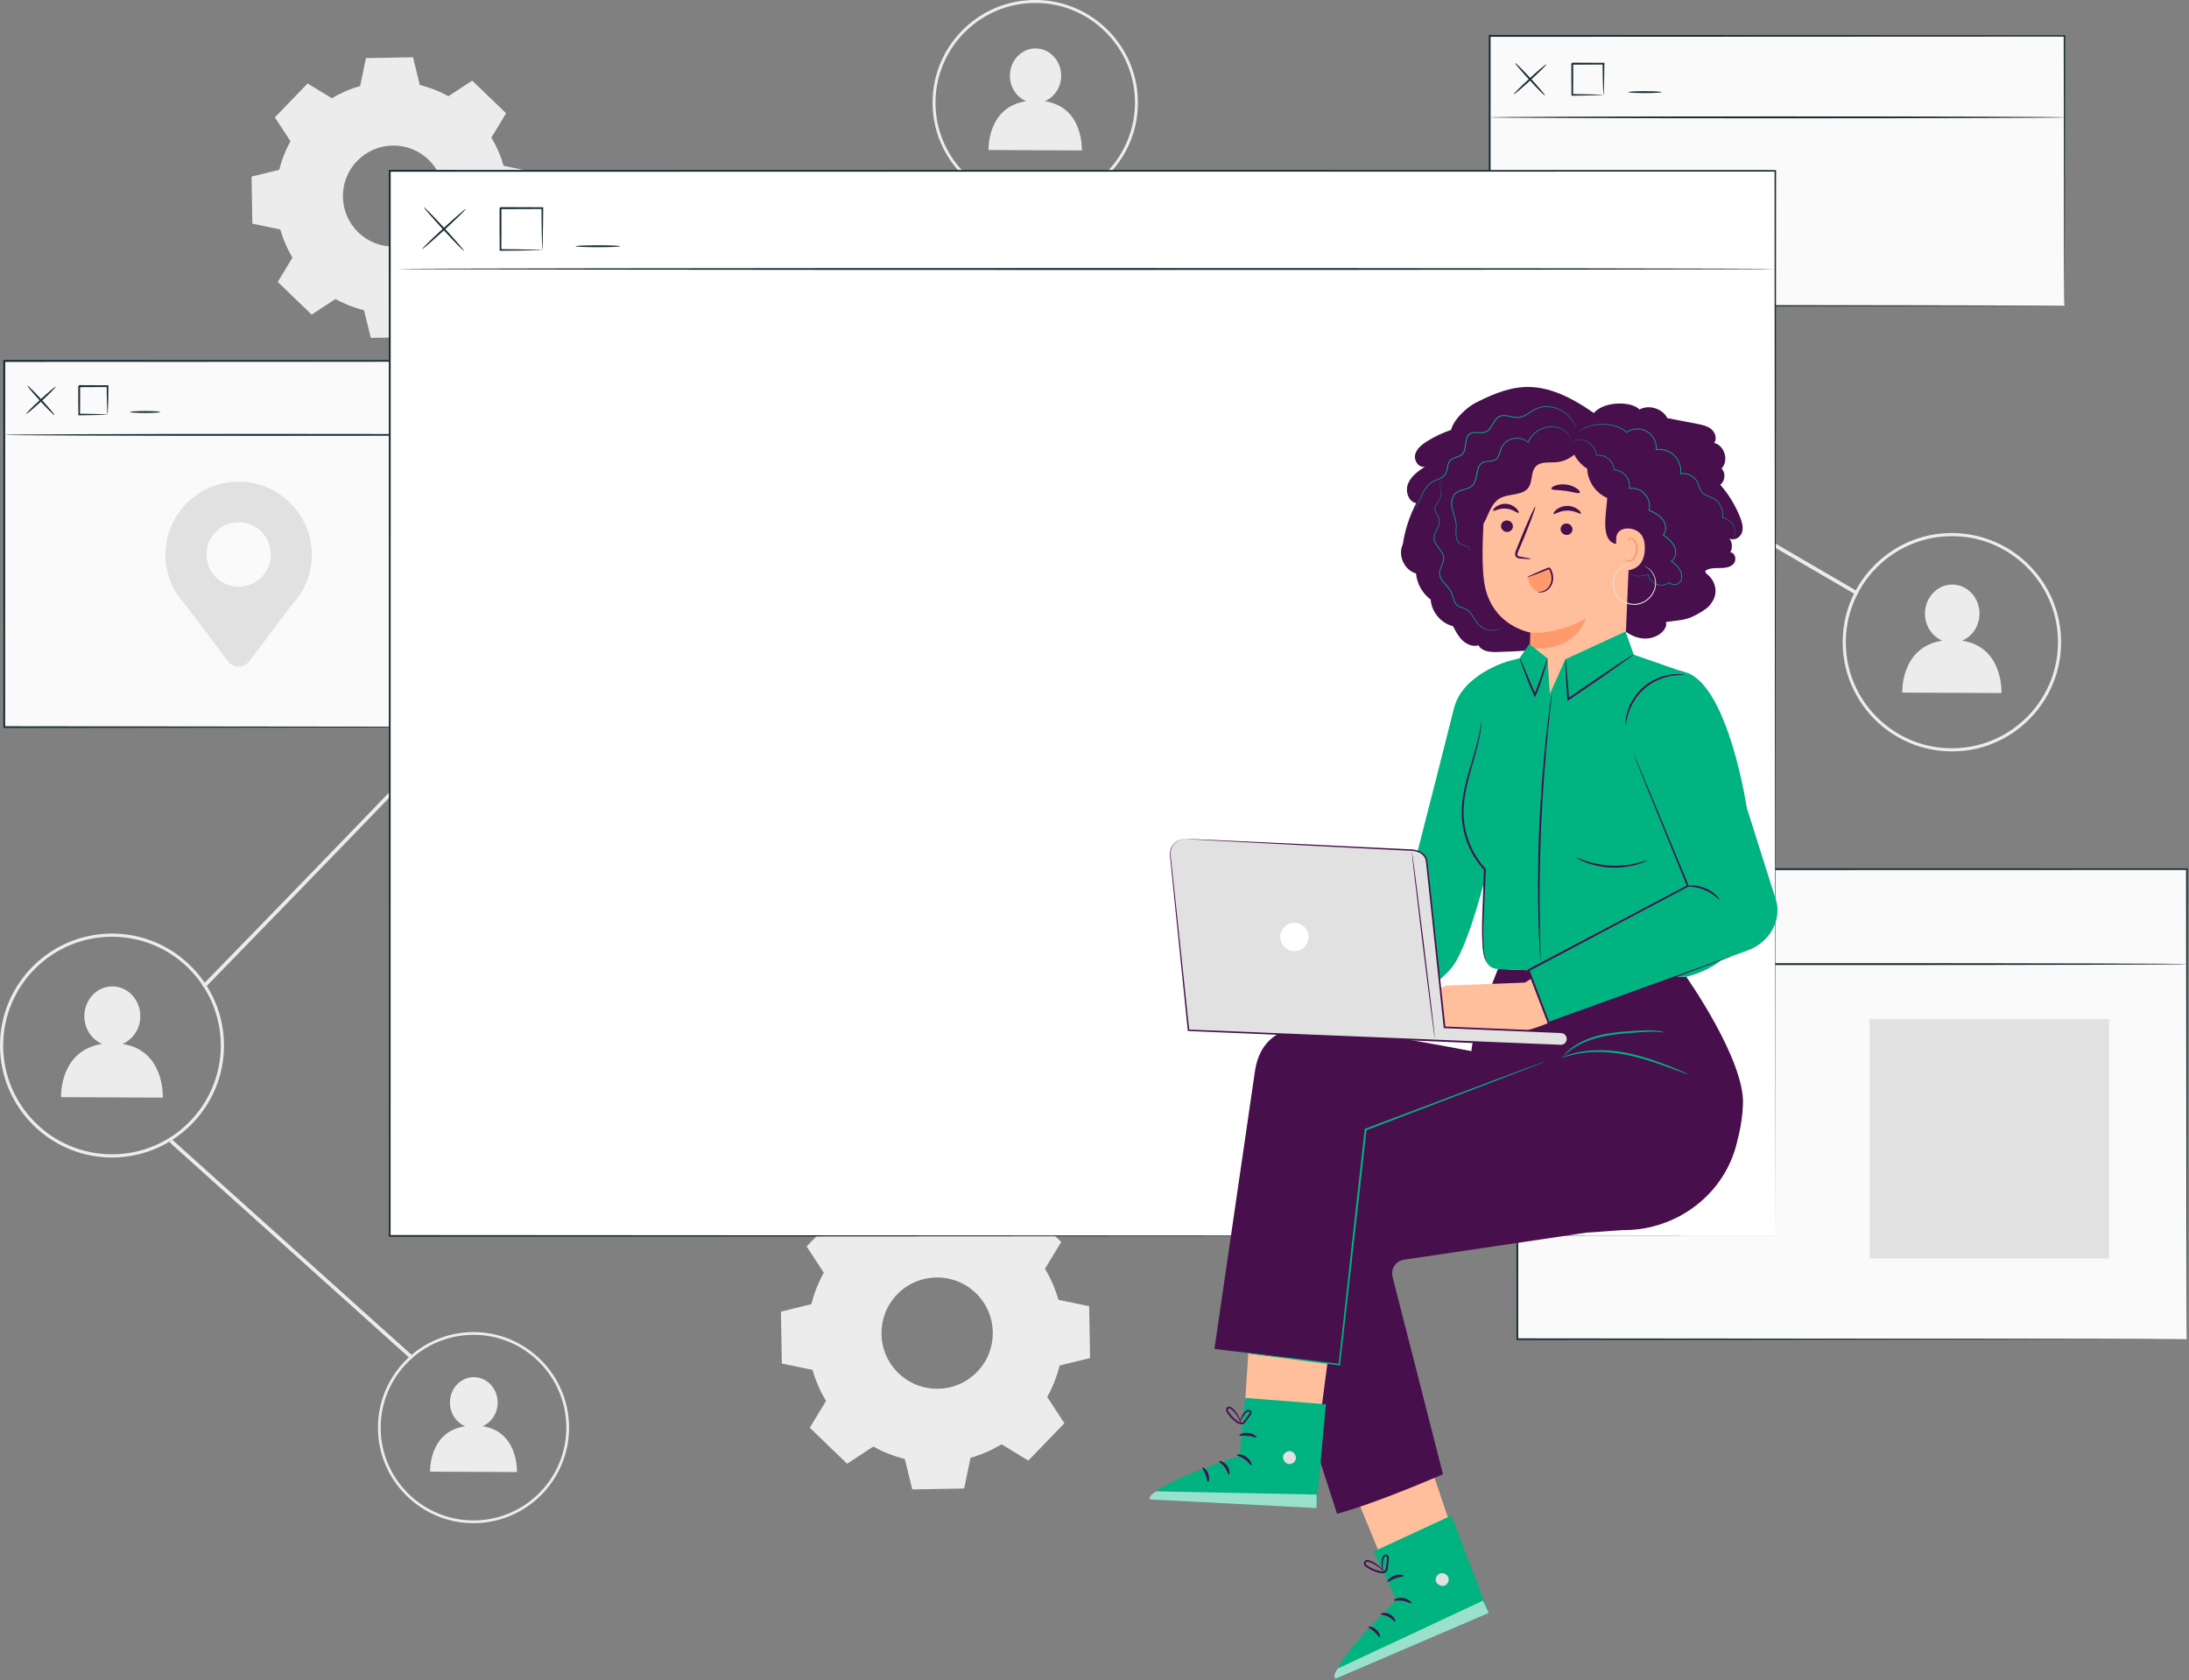 <svg width="594" height="456" viewBox="0 0 594 456" fill="none" xmlns="http://www.w3.org/2000/svg">
<rect x="0" y="0" width="594" height="456" fill="#808080" stroke="none"/>
<g clip-path="url(#clip0_111_1335)">
<path d="M235.93 332.57C238.59 330.96 241.43 329.74 244.35 328.91L246.08 320.58L260.16 320.33L262.19 328.6C265.14 329.33 268.01 330.45 270.73 331.96L277.84 327.3L287.97 337.08L283.56 344.35C285.17 347.01 286.39 349.85 287.22 352.77L295.55 354.5L295.8 368.58L287.53 370.61C286.8 373.56 285.68 376.43 284.17 379.15L288.83 386.27L279.05 396.4L271.78 391.99C269.12 393.6 266.28 394.82 263.36 395.65L261.63 403.98L247.55 404.23L245.52 395.96C242.57 395.23 239.7 394.11 236.98 392.6L229.87 397.26L219.74 387.48L224.15 380.21C222.54 377.55 221.32 374.71 220.49 371.79L212.16 370.06L211.91 355.98L220.18 353.95C220.91 351 222.03 348.13 223.54 345.41L218.88 338.29L228.66 328.16L235.93 332.57ZM243.43 351.32C237.64 357.32 237.8 366.88 243.81 372.68C249.81 378.47 259.37 378.31 265.17 372.3C270.96 366.3 270.8 356.74 264.79 350.94C258.79 345.15 249.23 345.31 243.43 351.32Z" fill="#ECECEC"/>
<path d="M90.09 26.66C92.51 25.2 95.08 24.09 97.73 23.34L99.3 15.77L112.08 15.55L113.92 23.06C116.6 23.72 119.21 24.74 121.68 26.11L128.14 21.87L137.34 30.75L133.34 37.35C134.8 39.77 135.91 42.34 136.66 45L144.23 46.57L144.45 59.35L136.94 61.19C136.28 63.87 135.26 66.48 133.89 68.95L138.12 75.41L129.24 84.61L122.63 80.6C120.21 82.06 117.64 83.17 114.98 83.92L113.41 91.49L100.63 91.71L98.79 84.2C96.11 83.54 93.5 82.52 91.03 81.15L84.57 85.39L75.37 76.51L79.37 69.91C77.91 67.49 76.8 64.92 76.05 62.27L68.48 60.7L68.26 47.92L75.77 46.08C76.43 43.4 77.45 40.79 78.82 38.32L74.59 31.86L83.47 22.66L90.08 26.67L90.09 26.66ZM96.9 43.69C91.64 49.14 91.79 57.82 97.24 63.08C102.69 68.34 111.37 68.19 116.63 62.74C121.89 57.29 121.74 48.61 116.29 43.35C110.84 38.09 102.16 38.24 96.9 43.69Z" fill="#ECECEC"/>
<path d="M312.816 49.072L312.313 49.936L503.838 161.541L504.342 160.677L312.816 49.072Z" fill="#ECECEC"/>
<path d="M55.56 268.14L54.84 267.44C55.63 266.63 134.09 186.25 167.27 149.99C191.31 123.73 261.27 50.88 261.98 50.15L262.7 50.84C262 51.57 192.04 124.41 168.01 150.67C134.82 186.94 56.35 267.33 55.56 268.14Z" fill="#ECECEC"/>
<path d="M33.25 283.31C36.06 282.13 38.05 279.24 38.07 275.83C38.09 271.36 34.71 267.72 30.51 267.7C26.32 267.68 22.91 271.29 22.89 275.76C22.88 279.2 24.89 282.13 27.72 283.32C16.04 285.08 16.57 297.77 16.57 297.77L44.18 297.9C44.18 297.9 44.81 285.07 33.23 283.32L33.25 283.31Z" fill="#ECECEC"/>
<path d="M30.39 314.15C13.63 314.15 0 300.52 0 283.76C0 267 13.63 253.37 30.39 253.37C47.15 253.37 60.78 267 60.78 283.76C60.78 300.52 47.15 314.15 30.39 314.15ZM30.39 254.23C14.11 254.23 0.86 267.47 0.86 283.75C0.86 300.03 14.1 313.28 30.39 313.28C46.68 313.28 59.92 300.03 59.92 283.75C59.92 267.47 46.68 254.23 30.39 254.23Z" fill="#ECECEC"/>
<path d="M532.45 173.87C535.19 172.72 537.13 169.9 537.15 166.57C537.17 162.21 533.87 158.66 529.78 158.65C525.7 158.63 522.37 162.15 522.35 166.51C522.34 169.87 524.3 172.72 527.06 173.88C515.67 175.6 516.19 187.97 516.19 187.97L543.11 188.09C543.11 188.09 543.72 175.58 532.44 173.88L532.45 173.87Z" fill="#ECECEC"/>
<path d="M532.88 203.76C514.02 205.76 498.2 189.94 500.2 171.08C501.66 157.34 512.7 146.29 526.44 144.84C545.3 142.84 561.12 158.66 559.12 177.52C557.66 191.26 546.62 202.31 532.88 203.77V203.76ZM532.79 145.68C514.47 143.74 499.1 159.11 501.04 177.43C502.46 190.78 513.19 201.51 526.54 202.92C544.86 204.86 560.23 189.49 558.29 171.17C556.87 157.82 546.14 147.09 532.79 145.68Z" fill="#ECECEC"/>
<path d="M283.54 27.45C286.11 26.37 287.94 23.72 287.96 20.59C287.98 16.49 284.88 13.16 281.03 13.14C277.19 13.12 274.06 16.43 274.04 20.53C274.03 23.69 275.87 26.37 278.47 27.46C267.77 29.07 268.25 40.71 268.25 40.71L293.56 40.83C293.56 40.83 294.14 29.07 283.53 27.47L283.54 27.45Z" fill="#ECECEC"/>
<path d="M283.95 55.56C266.22 57.44 251.34 42.57 253.22 24.83C254.59 11.91 264.97 1.52 277.89 0.15C295.62 -1.73 310.5 13.14 308.62 30.88C307.25 43.8 296.87 54.19 283.95 55.56ZM283.86 0.95C266.63 -0.87 252.18 13.58 254.01 30.8C255.34 43.35 265.43 53.44 277.98 54.77C295.21 56.59 309.66 42.14 307.83 24.92C306.5 12.37 296.41 2.28 283.86 0.95Z" fill="#ECECEC"/>
<path d="M130.93 387.08C133.33 386.08 135.03 383.6 135.04 380.69C135.06 376.88 132.17 373.77 128.59 373.76C125.02 373.74 122.1 376.82 122.09 380.63C122.08 383.57 123.79 386.07 126.22 387.08C116.26 388.58 116.71 399.41 116.71 399.41L140.27 399.52C140.27 399.52 140.81 388.57 130.93 387.08Z" fill="#ECECEC"/>
<path d="M128.49 413.39C114.19 413.39 102.56 401.76 102.56 387.46C102.56 373.16 114.19 361.53 128.49 361.53C142.79 361.53 154.42 373.16 154.42 387.46C154.42 401.76 142.79 413.39 128.49 413.39ZM128.49 362.27C114.6 362.27 103.3 373.57 103.3 387.46C103.3 401.35 114.6 412.65 128.49 412.65C142.38 412.65 153.68 401.35 153.68 387.46C153.68 373.57 142.38 362.27 128.49 362.27Z" fill="#ECECEC"/>
<path d="M46.65 309.246L45.981 309.99L111.541 368.917L112.21 368.173L46.65 309.246Z" fill="#ECECEC"/>
<path d="M560.19 9.74H404.23V82.99H560.19V9.74Z" fill="#FAFAFA"/>
<path d="M560.19 82.99C560.19 82.99 560.18 82.54 560.17 81.68C560.17 80.81 560.16 79.54 560.15 77.87C560.14 74.52 560.12 69.6 560.1 63.27C560.08 50.61 560.04 32.33 560 9.74L560.19 9.93C519.64 9.95 464.67 9.97 404.24 10H404.23L404.49 9.74C404.49 35.52 404.49 60.3 404.48 82.99L404.23 82.74C449.63 82.79 488.59 82.83 516.21 82.86C530.03 82.89 541.01 82.91 548.55 82.93C552.31 82.94 555.22 82.95 557.19 82.96C558.17 82.96 558.91 82.97 559.43 82.97C559.93 82.97 560.2 82.99 560.2 82.99C560.2 82.99 559.96 83 559.46 83.01C558.95 83.01 558.22 83.01 557.25 83.02C555.29 83.02 552.4 83.04 548.66 83.05C541.14 83.07 530.17 83.09 516.38 83.12C488.72 83.15 449.71 83.19 404.24 83.24H403.99V82.99C403.99 60.3 403.99 35.52 403.98 9.74V9.48H404.24H404.25C464.68 9.51 519.65 9.53 560.2 9.55H560.39V9.74C560.35 32.37 560.31 50.7 560.29 63.38C560.27 69.69 560.25 74.6 560.24 77.94C560.24 79.59 560.22 80.85 560.22 81.72C560.22 82.57 560.2 82.99 560.2 82.99H560.19Z" fill="#1A2E35"/>
<path d="M560.43 31.85C560.43 31.99 525.46 32.11 482.33 32.11C439.2 32.11 404.23 31.99 404.23 31.85C404.23 31.71 439.19 31.59 482.33 31.59C525.47 31.59 560.43 31.71 560.43 31.85Z" fill="#1A2E35"/>
<path d="M419.61 17.46C419.71 17.57 417.81 19.47 415.37 21.71C412.93 23.95 410.88 25.68 410.78 25.57C410.68 25.46 412.58 23.56 415.02 21.32C417.46 19.08 419.51 17.35 419.61 17.46Z" fill="#1A2E35"/>
<path d="M419.26 25.93C419.15 26.03 417.25 24.13 415.01 21.69C412.77 19.25 411.04 17.2 411.15 17.1C411.26 17 413.16 18.9 415.4 21.34C417.64 23.78 419.37 25.83 419.26 25.93Z" fill="#1A2E35"/>
<path d="M435.1 25.76C435.1 25.76 435.07 25.51 435.05 25.1C435.03 24.61 435.01 24.04 434.99 23.35C434.95 21.86 434.9 19.77 434.88 17.28L435.11 17.51C432.62 17.52 429.73 17.53 426.64 17.55C426.58 17.61 427.13 17.06 426.9 17.29V17.87V18.44C426.9 18.82 426.9 19.2 426.9 19.57C426.9 20.32 426.9 21.05 426.9 21.76C426.9 23.18 426.88 24.51 426.87 25.76L426.64 25.53C429.13 25.55 431.22 25.6 432.71 25.64C433.39 25.66 433.97 25.68 434.46 25.7C434.87 25.72 435.1 25.73 435.12 25.75C435.15 25.78 434.34 25.82 432.86 25.86C431.39 25.9 429.24 25.95 426.65 25.97H426.43V25.74C426.43 24.5 426.41 23.16 426.4 21.74C426.4 21.03 426.4 20.3 426.4 19.55C426.4 19.18 426.4 18.8 426.4 18.42V17.85V17.56V17.41V17.34V17.29V17.27C426.17 17.5 426.72 16.95 426.66 17.01C429.75 17.02 432.64 17.03 435.13 17.05H435.36V17.28C435.34 19.87 435.29 22.02 435.25 23.49C435.21 24.97 435.17 25.78 435.14 25.75L435.1 25.76Z" fill="#1A2E35"/>
<path d="M450.9 25C450.9 25.14 448.87 25.26 446.36 25.26C443.85 25.26 441.81 25.14 441.81 25C441.81 24.86 443.84 24.74 446.36 24.74C448.88 24.74 450.9 24.86 450.9 25Z" fill="#1A2E35"/>
<path d="M142.69 97.96H1.15V197.34H142.69V97.96Z" fill="#FAFAFA"/>
<path d="M142.68 197.34C142.68 197.34 142.66 196.72 142.66 195.53C142.66 194.33 142.65 192.57 142.64 190.27C142.63 185.66 142.61 178.89 142.59 170.24C142.56 152.95 142.53 128.14 142.48 97.96L142.69 98.17C103.31 98.18 54.24 98.2 1.17 98.22H1.16L1.42 97.96C1.42 133.5 1.4 167.24 1.4 197.34L1.16 197.1C42.93 197.15 78.28 197.19 103.2 197.22C115.67 197.25 125.53 197.27 132.28 197.28C135.65 197.29 138.25 197.3 140.01 197.31C140.88 197.31 141.55 197.32 142 197.32C142.45 197.32 142.68 197.33 142.68 197.33C142.68 197.33 142.46 197.33 142.02 197.34C141.57 197.34 140.91 197.34 140.05 197.35C138.3 197.35 135.72 197.37 132.37 197.38C125.63 197.39 115.79 197.42 103.34 197.44C78.38 197.47 42.97 197.51 1.14 197.56H0.9V197.32C0.9 167.23 0.89 133.48 0.88 97.94V97.68H1.14H1.15C54.23 97.7 103.29 97.72 142.67 97.73H142.88V97.94C142.83 128.17 142.8 153.03 142.77 170.35C142.75 178.98 142.73 185.73 142.72 190.33C142.71 192.61 142.7 194.36 142.7 195.55C142.7 196.73 142.68 197.32 142.68 197.32V197.34Z" fill="#1A2E35"/>
<path d="M142.9 118.03C142.9 118.17 111.16 118.29 72.03 118.29C32.9 118.29 1.15 118.17 1.15 118.03C1.15 117.89 32.88 117.77 72.03 117.77C111.18 117.77 142.9 117.89 142.9 118.03Z" fill="#1A2E35"/>
<path d="M15.11 104.97C15.21 105.08 13.49 106.81 11.28 108.84C9.07 110.87 7.2 112.44 7.1 112.33C7 112.22 8.72 110.49 10.93 108.46C13.14 106.43 15.01 104.86 15.11 104.97Z" fill="#1A2E35"/>
<path d="M14.78 112.66C14.67 112.76 12.94 111.04 10.91 108.83C8.88 106.62 7.31 104.75 7.42 104.65C7.53 104.55 9.26 106.27 11.29 108.48C13.32 110.69 14.89 112.56 14.78 112.66Z" fill="#1A2E35"/>
<path d="M29.16 112.5C29.16 112.5 29.09 111.66 29.05 110.31C29.01 108.96 28.96 107.07 28.94 104.81L29.17 105.04C26.9 105.05 24.28 105.06 21.48 105.08C21.42 105.14 21.97 104.59 21.74 104.82V105.08V105.34V105.86C21.74 106.21 21.74 106.55 21.74 106.89C21.74 107.57 21.74 108.23 21.74 108.88C21.74 110.16 21.72 111.38 21.71 112.51L21.48 112.28C23.74 112.3 25.63 112.35 26.98 112.39C28.33 112.43 29.13 112.47 29.17 112.5C29.2 112.53 28.47 112.57 27.13 112.61C25.79 112.65 23.84 112.7 21.49 112.72H21.27V112.49C21.27 111.36 21.25 110.15 21.24 108.86C21.24 108.21 21.24 107.55 21.24 106.87C21.24 106.53 21.24 106.19 21.24 105.84V105.32V105.06V104.81C21.01 105.03 21.56 104.48 21.5 104.53C24.3 104.54 26.92 104.55 29.19 104.57H29.42V104.8C29.4 107.15 29.35 109.11 29.31 110.44C29.27 111.78 29.23 112.52 29.2 112.48L29.16 112.5Z" fill="#1A2E35"/>
<path d="M43.5 111.82C43.5 111.96 41.65 112.08 39.38 112.08C37.11 112.08 35.26 111.96 35.26 111.82C35.26 111.68 37.11 111.56 39.38 111.56C41.65 111.56 43.5 111.68 43.5 111.82Z" fill="#1A2E35"/>
<path d="M84.62 150.58C84.62 138.35 73.57 128.71 60.91 131.08C52.95 132.57 46.6 139.08 45.21 147.06C44.34 152.05 45.37 156.74 47.64 160.61H47.63L47.69 160.68C48.45 161.96 49.41 162.88 50.37 164.23L61.9 179.5C63.33 181.4 66.19 181.4 67.62 179.5L78.96 164.48C78.96 164.48 81.08 161.96 81.84 160.66L81.88 160.61C83.61 157.66 84.62 154.24 84.62 150.58ZM64.76 159.23C59.93 159.23 56.02 155.32 56.02 150.49C56.02 145.66 59.93 141.75 64.76 141.75C69.59 141.75 73.5 145.66 73.5 150.49C73.5 155.32 69.59 159.23 64.76 159.23Z" fill="#E1E1E1"/>
<path d="M593.4 235.9H411.72V363.47H593.4V235.9Z" fill="#FAFAFA"/>
<path d="M593.41 363.47C593.41 363.47 593.39 362.67 593.39 361.15C593.39 359.62 593.38 357.36 593.37 354.4C593.36 348.49 593.34 339.8 593.32 328.7C593.29 306.51 593.26 274.64 593.21 235.9L593.42 236.11C542.87 236.12 479.88 236.14 411.75 236.16H411.74L412 235.9C412 281.52 411.98 324.84 411.98 363.47L411.74 363.23C465.37 363.28 510.76 363.32 542.75 363.35C558.76 363.38 571.41 363.4 580.08 363.41C584.41 363.42 587.74 363.43 589.99 363.44C591.11 363.44 591.96 363.45 592.55 363.45C593.13 363.45 593.43 363.46 593.43 363.46C593.43 363.46 593.15 363.46 592.58 363.47C592 363.47 591.16 363.47 590.05 363.48C587.8 363.48 584.49 363.5 580.18 363.51C571.53 363.52 558.89 363.55 542.91 363.57C510.88 363.6 465.43 363.64 411.74 363.69H411.5V363.45C411.5 324.82 411.49 281.51 411.48 235.88V235.62H411.76C479.89 235.64 542.88 235.66 593.43 235.67H593.64V235.88C593.59 274.68 593.56 306.59 593.53 328.81C593.51 339.89 593.49 348.56 593.48 354.46C593.47 357.4 593.46 359.64 593.46 361.17C593.46 362.68 593.44 363.45 593.44 363.45L593.41 363.47Z" fill="#1A2E35"/>
<path d="M593.69 261.66C593.69 261.8 552.95 261.92 502.71 261.92C452.47 261.92 411.72 261.8 411.72 261.66C411.72 261.52 452.45 261.4 502.71 261.4C552.97 261.4 593.69 261.52 593.69 261.66Z" fill="#1A2E35"/>
<path d="M429.64 244.91C429.74 245.02 427.51 247.22 424.68 249.83C421.84 252.44 419.46 254.47 419.36 254.36C419.26 254.25 421.49 252.05 424.32 249.44C427.16 246.83 429.54 244.8 429.64 244.91Z" fill="#1A2E35"/>
<path d="M429.23 254.77C429.12 254.87 426.92 252.64 424.31 249.81C421.7 246.97 419.67 244.59 419.78 244.49C419.89 244.39 422.09 246.62 424.7 249.46C427.31 252.3 429.34 254.68 429.23 254.78V254.77Z" fill="#1A2E35"/>
<path d="M447.69 254.56C447.69 254.56 447.66 254.28 447.64 253.8C447.62 253.25 447.6 252.58 447.58 251.77C447.54 250.04 447.49 247.6 447.47 244.69L447.7 244.92C444.81 244.93 441.43 244.94 437.83 244.96C437.77 245.02 438.32 244.47 438.09 244.7V245.37V246.04C438.09 246.48 438.09 246.92 438.09 247.36C438.09 248.23 438.09 249.08 438.09 249.91C438.09 251.56 438.07 253.12 438.06 254.56L437.83 254.33C440.74 254.35 443.18 254.4 444.91 254.44C445.72 254.46 446.39 254.48 446.94 254.5C447.42 254.52 447.68 254.53 447.7 254.55C447.72 254.57 447.49 254.58 447.04 254.6C446.51 254.62 445.85 254.64 445.06 254.66C443.34 254.7 440.84 254.75 437.84 254.77H437.62V254.54C437.62 253.1 437.6 251.54 437.59 249.89C437.59 249.06 437.59 248.21 437.59 247.34C437.59 246.9 437.59 246.46 437.59 246.02V245.35V245.01V244.76V244.72V244.7V244.68C437.36 244.91 437.91 244.36 437.85 244.42C441.45 244.43 444.82 244.44 447.72 244.46H447.95V244.69C447.93 247.7 447.88 250.19 447.84 251.91C447.82 252.7 447.8 253.36 447.78 253.89C447.76 254.34 447.75 254.57 447.73 254.55L447.69 254.56Z" fill="#1A2E35"/>
<path d="M466.09 253.69C466.09 253.83 463.72 253.95 460.8 253.95C457.88 253.95 455.51 253.83 455.51 253.69C455.51 253.55 457.88 253.43 460.8 253.43C463.72 253.43 466.09 253.55 466.09 253.69Z" fill="#1A2E35"/>
<path d="M572.31 276.58H507.35V341.54H572.31V276.58Z" fill="#E1E1E1"/>
<path d="M481.74 46.36H105.76V335.42H481.74V46.36Z" fill="white"/>
<path d="M481.74 335.42C481.74 333.64 481.66 221.01 481.53 46.36L481.74 46.57C375.05 46.58 245.44 46.6 105.79 46.62H105.76L106.02 46.36C106.02 150.46 106 248.97 105.99 335.42L105.76 335.19C328.82 335.33 479.68 335.42 481.74 335.42C479.68 335.42 328.82 335.52 105.76 335.65H105.53V335.42C105.53 248.97 105.51 150.46 105.5 46.36V46.1H105.79C245.44 46.12 375.04 46.13 481.74 46.15H481.95V46.36C481.82 221.01 481.74 333.64 481.74 335.42Z" fill="#1A2E35"/>
<path d="M481.74 73C481.74 73.14 398.02 73.26 294.76 73.26C191.5 73.26 107.76 73.14 107.76 73C107.76 72.86 191.47 72.74 294.76 72.74C398.05 72.74 481.74 72.86 481.74 73Z" fill="#1A2E35"/>
<path d="M126.38 56.72C126.48 56.83 123.91 59.35 120.64 62.35C117.37 65.35 114.64 67.7 114.55 67.6C114.45 67.49 117.02 64.97 120.29 61.97C123.56 58.97 126.28 56.62 126.38 56.72Z" fill="#1A2E35"/>
<path d="M125.9 68.07C125.79 68.17 123.27 65.6 120.27 62.33C117.27 59.06 114.92 56.33 115.02 56.24C115.13 56.14 117.65 58.71 120.65 61.98C123.65 65.25 126 67.97 125.9 68.07Z" fill="#1A2E35"/>
<path d="M147.15 67.84C147.15 67.84 147.12 67.52 147.1 66.98C147.08 66.37 147.07 65.59 147.04 64.65C147 62.66 146.95 59.85 146.93 56.49L147.16 56.72C143.84 56.73 139.95 56.74 135.81 56.76C135.75 56.82 136.3 56.27 136.07 56.5V57.27V58.04C136.07 58.55 136.07 59.06 136.07 59.56C136.07 60.56 136.07 61.54 136.07 62.49C136.07 64.39 136.05 66.19 136.04 67.85L135.81 67.62C139.17 67.64 141.97 67.69 143.97 67.73C144.91 67.75 145.69 67.77 146.3 67.79C146.85 67.81 147.15 67.82 147.16 67.84C147.18 67.86 146.91 67.87 146.39 67.89C145.79 67.91 145.03 67.93 144.11 67.95C142.13 67.99 139.26 68.04 135.81 68.06H135.59V67.83C135.59 66.17 135.57 64.38 135.56 62.47C135.56 61.52 135.56 60.54 135.56 59.54C135.56 59.04 135.56 58.53 135.56 58.02V57.25V56.86V56.5V56.48C135.33 56.71 135.88 56.16 135.82 56.21C139.97 56.22 143.85 56.23 147.17 56.25H147.4V56.48C147.38 59.93 147.33 62.8 147.29 64.78C147.27 65.7 147.25 66.46 147.23 67.06C147.21 67.58 147.2 67.85 147.18 67.83L147.15 67.84Z" fill="#1A2E35"/>
<path d="M168.33 66.83C168.33 66.97 165.6 67.09 162.24 67.09C158.88 67.09 156.15 66.97 156.15 66.83C156.15 66.69 158.88 66.57 162.24 66.57C165.6 66.57 168.33 66.69 168.33 66.83Z" fill="#1A2E35"/>
<path d="M409.47 179.39C409.47 179.39 396.88 182.79 394.52 192.3C390.79 207.32 379.38 251.63 379.38 251.63L367.34 261.37L375.01 274.1C375.01 274.1 388.43 269.69 394.04 262.48C399.65 255.27 405.37 228.34 405.37 228.34L409.47 179.4V179.39Z" fill="#00B380"/>
<path d="M432.5 112.09C435.47 108.66 443.02 108.98 444.86 111.15C447.44 109.73 451.1 110.85 452.44 113.47C455.13 113.99 457.81 114.51 460.5 115.03C461.87 115.3 463.31 115.59 464.39 116.49C465.46 117.39 466 119.1 465.15 120.22C467.99 120.89 469.2 125.06 467.15 127.14C468.33 128.32 468.16 130.56 466.8 131.55C469.08 134.15 470.9 137.14 472.18 140.35C472.71 141.69 473.15 143.2 472.68 144.56C472.21 145.93 470.45 146.9 469.26 146.09C470.09 147.17 470.19 148.75 469.52 149.93C470.88 149.93 471.33 152.02 470.42 153.02C469.51 154.03 468 154.17 466.64 154.17C465.28 154.17 463.81 154.14 462.72 154.94C462.78 155.34 462.95 155.61 463.18 155.79C465.55 157.63 466.29 160.87 464.6 163.36C464.44 163.59 464.3 163.8 464.17 163.99C463.41 165.12 461.49 166.19 460.3 166.85C457.27 168.52 455.44 168.26 452.03 168.84C453.02 171.02 447.57 176.05 441.1 171.39C428.49 175.1 419.37 176.62 406.23 176.96C404.35 177.01 402.1 176.81 401.22 175.15C399.71 175.59 398.05 174.92 396.9 173.85C395.75 172.78 395.01 171.35 394.29 169.95C391.02 169.16 388.45 166.08 388.23 162.73C385.99 161.07 384.5 158.42 384.25 155.64C381.07 154.75 379.23 150.7 380.66 147.72C381.25 143.83 382.48 140.05 384.3 136.56C382.14 136.15 381.26 133.27 382.1 131.23C382.94 129.19 384.86 127.85 386.69 126.63C385.09 127.1 383.64 125.11 383.99 123.48C384.33 121.85 385.76 120.7 387.17 119.81C389.23 118.51 391.45 117.45 393.76 116.68C394.46 113.83 398 110.52 400.62 109.21C411.19 103.9 418.64 102.44 432.5 112.09Z" fill="#470F4C"/>
<path d="M442.98 128.83C443.09 126.58 441.46 124.62 439.23 124.32L416.4 117.85C409.06 116.86 403.9 125.79 403.23 133.17C402.48 141.37 401.88 151.4 402.68 157.56C404.29 169.94 415.3 171.67 415.3 171.67C415.3 171.65 415.11 180.61 415.11 180.61L414.81 191.01C418.32 190.52 440.87 179.73 440.87 179.73L442.98 128.82V128.83Z" fill="#FFBF9D"/>
<path d="M415.43 151.69C415.44 151.59 414.39 151.38 412.68 151.11C412.25 151.05 411.84 150.95 411.77 150.66C411.68 150.34 411.87 149.88 412.1 149.38C412.54 148.34 413 147.25 413.48 146.11C415.4 141.45 416.8 137.62 416.61 137.54C416.42 137.46 414.71 141.18 412.8 145.83C412.34 146.98 411.9 148.07 411.48 149.12C411.3 149.61 411 150.16 411.21 150.82C411.32 151.15 411.63 151.39 411.91 151.48C412.19 151.57 412.43 151.58 412.64 151.6C414.36 151.74 415.43 151.78 415.44 151.68L415.43 151.69Z" fill="#470F4C"/>
<path d="M415.29 171.67C415.29 171.67 421.95 172.54 430.3 167.84C430.3 167.84 428.05 176.96 415.2 175.93L415.29 171.67Z" fill="#FF9A6C"/>
<path d="M420.97 132.63C421.12 133.1 422.83 132.93 424.82 133.22C426.81 133.48 428.41 134.11 428.68 133.7C428.8 133.5 428.54 133.06 427.9 132.6C427.27 132.13 426.25 131.68 425.06 131.51C423.87 131.34 422.76 131.51 422.03 131.78C421.29 132.05 420.91 132.41 420.98 132.63H420.97Z" fill="#470F4C"/>
<path d="M406.02 132.62C406.31 133.01 407.49 132.65 408.9 132.67C410.31 132.64 411.49 133 411.78 132.61C411.91 132.42 411.73 132.03 411.22 131.64C410.72 131.26 409.87 130.94 408.9 130.94C407.93 130.94 407.08 131.27 406.58 131.65C406.07 132.03 405.9 132.43 406.02 132.62Z" fill="#470F4C"/>
<path d="M397.79 139.18C397.88 137.25 398.45 135.28 399.75 133.84C400.46 133.06 401.37 132.45 402 131.6C403.36 129.76 403.12 127.23 403.67 125.01C404.38 122.15 406.57 119.7 409.33 118.66C411.63 117.8 414.25 117.87 416.4 116.68C417.99 115.8 419.18 114.31 420.82 113.53C424.01 112.01 427.76 113.6 430.83 115.36C431.47 117.76 429.98 119.87 428.54 121.9C427.1 123.93 424.74 125.27 422.26 125.45C420.34 125.6 418.08 125.2 416.75 126.59C415.35 128.06 415.94 130.59 414.8 132.27C413.17 134.66 409.35 133.82 406.87 135.33C404.96 136.49 404.18 138.81 403.24 140.84C402.3 142.87 400.65 145 398.42 144.93C398.06 143.03 397.7 141.11 397.79 139.18Z" fill="#470F4C"/>
<path d="M426.09 119.82C431.71 119.64 437.36 120.57 442.63 122.53C444.2 123.11 445.83 123.86 446.74 125.27C447.54 126.51 447.66 128.05 447.67 129.53C447.69 134.14 445.92 139.82 444.23 144.11L438.52 147.65C434.07 146.67 435.98 138.98 436.13 135.14C433.01 133.83 430.8 130.6 430.71 127.22C428.15 125.63 426.39 122.82 426.08 119.82H426.09Z" fill="#470F4C"/>
<path d="M438.58 145.99C438.71 143.35 441.94 142.79 444.23 144.11C445.49 144.84 446.45 146.3 446.33 149.1C446.02 156.58 438.58 154.72 438.58 154.51C438.58 154.38 438.43 149.08 438.58 145.99Z" fill="#FFBF9D"/>
<path d="M440.98 151.77C440.98 151.77 441.11 151.87 441.32 151.98C441.53 152.09 441.9 152.17 442.29 152.04C443.09 151.78 443.81 150.56 443.9 149.21C443.95 148.53 443.83 147.88 443.61 147.33C443.4 146.77 443.07 146.38 442.67 146.29C442.28 146.18 441.99 146.41 441.89 146.62C441.78 146.83 441.82 146.98 441.78 146.99C441.76 147.01 441.62 146.86 441.7 146.55C441.74 146.4 441.83 146.23 442.01 146.09C442.2 145.95 442.46 145.89 442.74 145.93C443.31 145.99 443.81 146.55 444.05 147.14C444.32 147.74 444.47 148.48 444.42 149.24C444.31 150.74 443.48 152.12 442.39 152.39C441.86 152.51 441.43 152.33 441.21 152.14C440.99 151.95 440.95 151.78 440.98 151.76V151.77Z" fill="#FF9A6C"/>
<path d="M441.86 154.9C441.86 154.9 441.86 154.93 441.88 155C441.91 155.06 441.91 155.17 441.98 155.28C442.09 155.53 442.39 155.83 442.86 156.04C443.33 156.26 443.97 156.39 444.71 156.4C445.08 156.4 445.49 156.38 445.91 156.3C446.33 156.23 446.78 156.11 447.21 155.88L447.12 155.84C447.3 156.85 447.99 157.94 449.14 158.52C450.28 159.1 451.88 159.03 453.07 158.11L452.94 158.09C453.16 158.42 453.53 158.65 453.93 158.73C454.33 158.81 454.75 158.76 455.14 158.61C455.53 158.46 455.88 158.18 456.1 157.8C456.32 157.43 456.44 157 456.46 156.56C456.5 155.68 456.17 154.79 455.61 154.08C455.06 153.36 454.34 152.77 453.61 152.19V152.36C454.22 151.98 454.63 151.29 454.76 150.57C454.9 149.84 454.81 149.07 454.51 148.37C454.21 147.67 453.72 147.06 453.17 146.53C452.62 145.99 452 145.53 451.38 145.06V145.23C451.94 144.67 452.16 143.84 452.1 143.05C452.04 142.26 451.73 141.48 451.22 140.84C450.24 139.63 448.83 138.97 447.54 138.36L447.6 138.49C447.98 136.85 447.46 135.09 446.35 133.94C445.24 132.78 443.61 132.26 442.11 132.45L442.23 132.58C442.5 131.24 441.99 129.89 441.16 128.96C440.34 128.02 439.15 127.44 437.98 127.46L438.07 127.55C438.05 126.18 437.27 125.02 436.32 124.32C435.37 123.61 434.2 123.32 433.18 123.51L433.27 123.58C433.24 122.85 432.96 122.22 432.63 121.67C432.3 121.13 431.91 120.67 431.47 120.32C430.63 119.59 429.66 119.3 428.9 119.26C428.8 119.26 428.71 119.25 428.62 119.25C428.53 119.25 428.44 119.27 428.36 119.27C428.19 119.29 428.03 119.29 427.89 119.33C427.61 119.41 427.36 119.45 427.18 119.54C427.01 119.62 426.87 119.68 426.77 119.73C426.68 119.77 426.63 119.8 426.63 119.8C426.63 119.8 426.68 119.79 426.78 119.75C426.88 119.71 427.02 119.65 427.2 119.58C427.38 119.5 427.63 119.47 427.91 119.39C428.05 119.35 428.21 119.36 428.38 119.34C428.46 119.34 428.55 119.32 428.64 119.32C428.73 119.32 428.82 119.33 428.92 119.34C429.67 119.39 430.6 119.68 431.42 120.41C431.84 120.76 432.22 121.21 432.54 121.74C432.85 122.27 433.12 122.9 433.14 123.58V123.67L433.23 123.66C434.21 123.49 435.33 123.77 436.24 124.46C437.15 125.14 437.89 126.26 437.9 127.56V127.65H437.99C439.1 127.63 440.23 128.19 441.02 129.1C441.81 129.99 442.29 131.28 442.03 132.54L442 132.69L442.15 132.67C443.57 132.48 445.14 132.99 446.2 134.1C447.26 135.2 447.75 136.89 447.39 138.45L447.37 138.54L447.45 138.58C448.75 139.2 450.12 139.85 451.05 141C451.53 141.6 451.82 142.34 451.88 143.08C451.94 143.82 451.73 144.58 451.24 145.09L451.15 145.18L451.25 145.26C452.48 146.17 453.72 147.14 454.31 148.48C454.59 149.14 454.67 149.87 454.55 150.55C454.43 151.23 454.06 151.86 453.49 152.2L453.36 152.28L453.48 152.37C454.21 152.95 454.92 153.52 455.45 154.21C455.99 154.89 456.3 155.73 456.27 156.56C456.25 157.37 455.81 158.17 455.08 158.44C454.38 158.73 453.49 158.6 453.1 158L453.05 157.92L452.98 157.98C451.85 158.87 450.31 158.94 449.22 158.4C448.11 157.85 447.43 156.81 447.25 155.83L447.23 155.75L447.16 155.79C446.75 156.01 446.31 156.13 445.9 156.21C445.49 156.29 445.09 156.32 444.72 156.32C443.98 156.32 443.36 156.21 442.89 156C442.43 155.8 442.13 155.52 442.01 155.28C441.89 155.05 441.87 154.91 441.85 154.91L441.86 154.9Z" fill="#00B380"/>
<path d="M470.18 146.44C470.18 146.44 470.3 146.3 470.45 145.98C470.6 145.67 470.79 145.17 470.82 144.5C470.85 143.84 470.73 142.97 470.17 142.17C469.63 141.38 468.67 140.65 467.44 140.49L467.5 140.58C467.72 139.43 467.51 138.07 466.76 136.9C466.39 136.31 465.89 135.78 465.27 135.37C464.65 134.95 463.91 134.74 463.21 134.44C462.86 134.29 462.52 134.12 462.22 133.87C461.92 133.63 461.69 133.32 461.52 132.96C461.18 132.25 461.06 131.4 460.62 130.64C459.76 129.14 457.89 128.15 456.03 128.46L456.16 128.58C456.38 126.87 455.8 124.99 454.51 123.67C453.17 122.29 451.21 121.66 449.42 121.91L449.55 122.03C449.74 119.84 448.47 117.74 446.68 116.86C444.87 115.97 442.74 116.24 441.3 117.25H441.42C440.64 116.51 439.7 116.03 438.78 115.71C437.86 115.4 436.95 115.2 436.09 115.14C434.37 114.97 432.86 115.2 431.67 115.51C430.48 115.84 429.6 116.27 429.06 116.65C428.77 116.82 428.6 117 428.46 117.1C428.33 117.21 428.27 117.27 428.27 117.27C428.28 117.29 428.55 117.05 429.1 116.7C429.65 116.35 430.53 115.93 431.71 115.62C432.89 115.33 434.39 115.12 436.09 115.3C436.94 115.37 437.84 115.57 438.74 115.88C439.64 116.2 440.55 116.67 441.3 117.4L441.36 117.45L441.42 117.41C442.81 116.44 444.87 116.19 446.59 117.05C448.3 117.89 449.52 119.92 449.34 122.01V122.15L449.47 122.13C451.19 121.89 453.09 122.5 454.37 123.83C455.6 125.1 456.16 126.92 455.96 128.56L455.94 128.71L456.09 128.68C457.84 128.38 459.63 129.32 460.45 130.75C460.86 131.46 460.98 132.3 461.35 133.05C461.53 133.43 461.78 133.77 462.11 134.03C462.43 134.29 462.79 134.47 463.15 134.62C463.87 134.92 464.59 135.12 465.18 135.52C465.78 135.91 466.26 136.42 466.62 136.99C467.35 138.12 467.56 139.43 467.36 140.54V140.62H467.42C468.6 140.76 469.54 141.45 470.08 142.22C470.63 142.99 470.77 143.83 470.74 144.48C470.72 145.14 470.55 145.63 470.41 145.95C470.27 146.27 470.16 146.42 470.17 146.42L470.18 146.44Z" fill="#00B380"/>
<path d="M398.78 149.65C398.78 149.65 398.93 149.44 398.8 149.04C398.73 148.84 398.58 148.62 398.35 148.43C398.12 148.23 397.79 148.09 397.42 147.98C397.05 147.86 396.63 147.77 396.25 147.51C395.87 147.26 395.56 146.83 395.39 146.33C395.21 145.82 395.15 145.24 395.17 144.62C395.19 144 395.27 143.35 395.26 142.65C395.26 141.23 394.63 139.8 394.24 138.25C394.05 137.47 393.96 136.63 394.1 135.8C394.23 134.97 394.65 134.14 395.42 133.68C396.17 133.2 397.11 133.04 398.02 132.75C398.48 132.6 398.94 132.41 399.35 132.1C399.76 131.8 400.06 131.36 400.27 130.9C400.7 129.97 400.79 128.94 401.01 127.95C401.12 127.45 401.26 126.96 401.5 126.53C401.74 126.09 402.13 125.75 402.59 125.55C403.23 125.3 403.95 125.32 404.65 125.23C405 125.19 405.36 125.11 405.69 124.95C406.02 124.79 406.31 124.54 406.5 124.24C406.91 123.64 407.04 122.95 407.25 122.32C407.44 121.68 407.74 121.11 408.16 120.62C408.98 119.64 410.19 119.05 411.39 119.01C412.59 118.96 413.75 119.38 414.58 120.11L414.68 120.2L414.73 120.08C415.62 118.03 417.4 116.7 419.1 116.18C419.96 115.92 420.82 115.85 421.59 115.92C422.37 115.98 423.07 116.18 423.65 116.46C424.83 117.02 425.5 117.85 425.87 118.43C426.06 118.72 426.18 118.96 426.25 119.13C426.29 119.2 426.32 119.26 426.34 119.31C426.36 119.35 426.37 119.37 426.38 119.37C426.38 119.37 426.38 119.35 426.36 119.3C426.34 119.25 426.31 119.19 426.28 119.11C426.21 118.94 426.11 118.69 425.92 118.39C425.57 117.79 424.9 116.94 423.7 116.35C423.11 116.06 422.39 115.85 421.6 115.78C420.81 115.7 419.93 115.76 419.05 116.02C417.3 116.54 415.47 117.89 414.54 120L414.69 119.97C413.82 119.21 412.62 118.77 411.36 118.81C410.11 118.85 408.84 119.46 407.97 120.49C407.54 121 407.21 121.61 407.02 122.27C406.81 122.91 406.67 123.58 406.3 124.13C405.94 124.7 405.28 124.96 404.6 125.02C403.92 125.11 403.18 125.08 402.48 125.35C401.97 125.57 401.54 125.96 401.28 126.43C401.01 126.9 400.87 127.42 400.76 127.92C400.54 128.93 400.44 129.94 400.04 130.83C399.84 131.27 399.57 131.67 399.18 131.94C398.8 132.22 398.36 132.41 397.92 132.55C397.03 132.84 396.07 133 395.27 133.51C394.87 133.76 394.53 134.11 394.31 134.51C394.08 134.91 393.94 135.34 393.87 135.78C393.73 136.65 393.83 137.52 394.03 138.31C394.44 139.89 395.06 141.29 395.08 142.67C395.1 143.35 395.02 144.01 395.01 144.63C394.99 145.25 395.06 145.86 395.25 146.38C395.44 146.91 395.76 147.35 396.17 147.61C396.58 147.87 397.01 147.96 397.38 148.07C397.75 148.18 398.07 148.3 398.29 148.49C398.52 148.67 398.67 148.88 398.74 149.07C398.88 149.45 398.74 149.67 398.76 149.67L398.78 149.65Z" fill="#00B380"/>
<path d="M384.09 138.32C384.09 138.32 384.12 138.27 384.16 138.18C384.21 138.07 384.28 137.93 384.36 137.76C384.54 137.37 384.78 136.83 385.1 136.13C385.43 135.42 385.79 134.54 386.32 133.57C386.85 132.62 387.57 131.53 388.78 130.85C389.38 130.51 390.07 130.28 390.77 129.96C391.12 129.8 391.47 129.61 391.78 129.35C392.1 129.09 392.36 128.75 392.53 128.36C392.87 127.58 392.87 126.7 393.14 125.89C393.28 125.49 393.5 125.11 393.84 124.86C394.18 124.59 394.6 124.43 395.03 124.28C395.46 124.13 395.92 123.99 396.34 123.75C396.77 123.52 397.13 123.12 397.34 122.68C397.77 121.76 397.76 120.74 397.93 119.77C398.01 119.29 398.14 118.8 398.4 118.39C398.66 117.98 399.09 117.7 399.57 117.59C400.55 117.37 401.61 117.69 402.7 117.5C403.24 117.4 403.75 117.11 404.12 116.71C404.49 116.32 404.77 115.86 405.03 115.41C405.29 114.96 405.53 114.51 405.83 114.11C406.12 113.71 406.48 113.36 406.91 113.15C407.79 112.73 408.81 112.93 409.73 113.13C410.66 113.33 411.63 113.55 412.57 113.33C413.5 113.13 414.29 112.63 415.02 112.16C415.75 111.69 416.45 111.19 417.2 110.9C418.72 110.33 420.29 110.38 421.63 110.68C422.98 110.99 424.09 111.63 424.94 112.32C425.8 113.01 426.36 113.79 426.79 114.43C427.18 115.1 427.45 115.64 427.59 116.02C427.67 116.2 427.73 116.34 427.77 116.45C427.81 116.55 427.84 116.6 427.84 116.59C427.84 116.59 427.83 116.54 427.79 116.44C427.75 116.33 427.7 116.19 427.63 116C427.51 115.61 427.24 115.06 426.86 114.38C426.44 113.73 425.88 112.93 425.02 112.21C424.16 111.5 423.04 110.84 421.67 110.52C420.31 110.2 418.7 110.14 417.13 110.72C416.34 111.02 415.65 111.52 414.91 111.98C414.18 112.45 413.41 112.92 412.52 113.11C411.64 113.31 410.71 113.11 409.77 112.9C409.3 112.8 408.82 112.7 408.31 112.67C407.81 112.64 407.28 112.71 406.81 112.93C406.33 113.15 405.95 113.54 405.64 113.96C405.33 114.38 405.08 114.84 404.83 115.28C404.57 115.72 404.3 116.17 403.95 116.54C403.6 116.91 403.15 117.16 402.65 117.26C401.63 117.45 400.57 117.12 399.51 117.35C398.98 117.47 398.49 117.79 398.2 118.25C397.9 118.7 397.78 119.22 397.69 119.72C397.52 120.71 397.53 121.72 397.12 122.57C396.92 122.99 396.61 123.34 396.21 123.55C395.81 123.78 395.37 123.91 394.93 124.07C394.5 124.22 394.05 124.39 393.68 124.68C393.3 124.96 393.06 125.39 392.91 125.81C392.63 126.66 392.64 127.53 392.32 128.27C392.02 129.02 391.33 129.47 390.66 129.79C389.98 130.11 389.28 130.35 388.67 130.7C387.43 131.42 386.7 132.54 386.18 133.5C385.66 134.48 385.31 135.37 384.99 136.08C384.69 136.79 384.45 137.34 384.29 137.73C384.22 137.91 384.16 138.05 384.11 138.16C384.07 138.26 384.05 138.31 384.06 138.31L384.09 138.32Z" fill="#00B380"/>
<path d="M391.91 130.37C391.91 130.37 391.86 130.36 391.77 130.35C391.68 130.35 391.54 130.35 391.37 130.44C391.05 130.6 390.69 131.08 390.65 131.78C390.63 132.13 390.73 132.5 390.83 132.89C390.93 133.28 391.06 133.71 391.04 134.18C391.03 134.65 390.82 135.12 390.54 135.57C390.26 136.03 389.9 136.47 389.61 137.01C389.31 137.54 389.18 138.26 389.45 138.89C389.7 139.52 390.17 140.05 390.41 140.69C390.65 141.33 390.53 142.07 390.24 142.75C389.96 143.44 389.56 144.11 389.28 144.87C389.14 145.25 389.05 145.66 389.06 146.09C389.06 146.51 389.18 146.94 389.36 147.32C389.73 148.09 390.32 148.73 390.82 149.43C391.32 150.11 391.74 150.92 391.65 151.78C391.57 152.64 391.1 153.44 390.79 154.32C390.64 154.76 390.52 155.22 390.53 155.7C390.55 156.17 390.69 156.63 390.9 157.04C391.34 157.85 391.98 158.48 392.55 159.13C393.12 159.77 393.64 160.44 393.89 161.22C394.17 161.99 394.32 162.81 394.7 163.53C394.89 163.89 395.15 164.22 395.47 164.46C395.8 164.7 396.17 164.84 396.53 164.95C396.89 165.06 397.25 165.16 397.57 165.3C397.89 165.45 398.18 165.64 398.44 165.87C398.95 166.34 399.34 166.9 399.69 167.45C400.04 168 400.37 168.54 400.74 169.03C401.47 170.01 402.45 170.63 403.37 170.9C404.29 171.18 405.15 171.2 405.81 171.09C406.48 170.99 406.98 170.79 407.29 170.63C407.6 170.47 407.75 170.35 407.75 170.35C407.74 170.3 407.12 170.81 405.79 171C405.13 171.09 404.3 171.06 403.4 170.77C402.5 170.49 401.56 169.89 400.86 168.92C400.51 168.44 400.18 167.9 399.83 167.35C399.48 166.8 399.09 166.22 398.56 165.73C398.29 165.49 397.98 165.28 397.64 165.12C397.3 164.96 396.93 164.87 396.58 164.75C396.23 164.64 395.87 164.51 395.58 164.28C395.28 164.06 395.05 163.76 394.87 163.41C394.51 162.72 394.36 161.91 394.08 161.12C393.82 160.31 393.27 159.6 392.7 158.95C392.13 158.3 391.5 157.68 391.09 156.91C390.89 156.53 390.76 156.11 390.74 155.67C390.73 155.24 390.83 154.8 390.98 154.38C391.28 153.53 391.76 152.72 391.85 151.79C391.9 151.33 391.81 150.86 391.64 150.44C391.47 150.02 391.23 149.64 390.97 149.29C390.46 148.59 389.88 147.95 389.53 147.22C389.36 146.85 389.25 146.47 389.24 146.08C389.24 145.69 389.31 145.3 389.44 144.94C389.7 144.2 390.1 143.53 390.38 142.83C390.67 142.14 390.81 141.33 390.54 140.63C390.28 139.94 389.8 139.42 389.57 138.83C389.31 138.24 389.42 137.6 389.71 137.09C389.98 136.57 390.34 136.11 390.62 135.65C390.9 135.19 391.12 134.69 391.13 134.19C391.13 133.7 391 133.26 390.89 132.87C390.78 132.48 390.69 132.11 390.7 131.79C390.73 131.13 391.06 130.66 391.36 130.49C391.67 130.32 391.87 130.4 391.87 130.38L391.91 130.37Z" fill="#00B380"/>
<path d="M420.46 154.21C418.64 154.91 416.82 155.61 415 156.32L414.48 156.52C414.72 157.34 415.09 158.53 415.56 159.24C416.03 159.96 416.76 160.55 417.61 160.64C418.25 160.71 419.03 160.47 419.57 160.12C420.51 159.51 421.04 158.51 421.23 157.4C421.42 156.29 421.13 155.11 420.45 154.22L420.46 154.21Z" fill="#FF9A6C"/>
<path d="M417.3 160.66C417.29 160.57 418.23 160.82 419.39 160.1C419.95 159.75 420.5 159.13 420.79 158.3C421.09 157.48 421.1 156.47 420.79 155.5C420.71 155.26 420.62 155.02 420.51 154.8C420.45 154.68 420.4 154.58 420.35 154.54C420.29 154.5 420.32 154.5 420.23 154.51C419.78 154.69 419.33 154.87 418.9 155.04C418.08 155.36 417.31 155.66 416.61 155.93C415.3 156.43 414.48 156.7 414.45 156.64C414.42 156.58 415.2 156.19 416.48 155.62C417.17 155.32 417.93 154.99 418.73 154.63C419.17 154.45 419.58 154.26 420.09 154.06C420.24 153.99 420.55 154.05 420.67 154.2C420.8 154.33 420.86 154.47 420.92 154.59C421.04 154.83 421.15 155.09 421.23 155.35C421.58 156.41 421.55 157.55 421.19 158.45C420.84 159.36 420.2 160.04 419.55 160.39C418.9 160.75 418.29 160.82 417.89 160.8C417.48 160.78 417.28 160.68 417.28 160.66H417.3Z" fill="#470F4C"/>
<path d="M446.25 153.6C446.25 153.6 446.7 153.73 447.38 154.23C448.04 154.72 448.91 155.69 449.24 157.18C449.41 157.91 449.43 158.76 449.22 159.63C449 160.49 448.56 161.36 447.89 162.11C447.23 162.86 446.35 163.5 445.32 163.86C444.29 164.23 443.11 164.28 441.99 163.99C440.87 163.7 439.86 163.1 439.11 162.3C438.35 161.51 437.88 160.51 437.71 159.53C437.35 157.54 438.06 155.68 439.1 154.59C439.63 154.04 440.24 153.71 440.78 153.46C441.33 153.22 441.83 153.1 442.25 153.05C442.67 153 443 153.02 443.21 153.07C443.43 153.12 443.53 153.16 443.53 153.17C443.53 153.2 443.08 153.03 442.26 153.17C441.86 153.24 441.37 153.37 440.84 153.61C440.32 153.86 439.73 154.2 439.24 154.73C438.26 155.79 437.61 157.58 437.96 159.48C438.14 160.42 438.59 161.36 439.31 162.11C440.02 162.87 440.99 163.44 442.06 163.72C443.13 164 444.25 163.95 445.22 163.6C446.2 163.26 447.05 162.66 447.68 161.94C448.32 161.23 448.75 160.4 448.97 159.57C449.18 158.74 449.17 157.93 449.02 157.22C448.73 155.78 447.91 154.82 447.29 154.31C446.65 153.79 446.21 153.63 446.23 153.6H446.25Z" fill="#E1E1E1"/>
<path d="M423.48 143.5C423.43 144.36 424.11 145.11 425 145.18C425.89 145.25 426.66 144.62 426.71 143.76C426.76 142.9 426.08 142.15 425.19 142.08C424.3 142.01 423.53 142.64 423.48 143.5Z" fill="#470F4C"/>
<path d="M407.31 142.68C407.26 143.54 407.94 144.29 408.83 144.36C409.72 144.43 410.49 143.8 410.54 142.94C410.59 142.08 409.91 141.33 409.02 141.26C408.13 141.19 407.36 141.82 407.31 142.68Z" fill="#470F4C"/>
<path d="M405.16 138.59C405.35 138.88 406.81 137.85 408.7 138.03C410.6 138.18 411.87 139.44 412.1 139.19C412.21 139.08 412.04 138.58 411.49 138.01C410.95 137.45 409.98 136.85 408.8 136.75C407.62 136.65 406.57 137.06 405.95 137.53C405.31 138 405.06 138.46 405.16 138.59Z" fill="#470F4C"/>
<path d="M421.56 139.47C421.8 139.73 423.22 138.58 425.25 138.57C427.28 138.52 428.77 139.63 428.99 139.36C429.1 139.24 428.86 138.77 428.21 138.27C427.57 137.77 426.48 137.29 425.22 137.31C423.96 137.33 422.9 137.84 422.29 138.36C421.67 138.88 421.46 139.36 421.57 139.48L421.56 139.47Z" fill="#470F4C"/>
<path d="M364.3 397.2L374.87 422.85L393.97 414.97L383.25 383.33L364.3 397.2Z" fill="#FFBF9D"/>
<path d="M372.74 421.08L378.99 434.3C378.99 434.3 360.88 451.54 362.34 455.62L403.98 437.74L393.84 411.32L372.74 421.08Z" fill="#00B380"/>
<path d="M391.09 426.97C391.99 426.84 392.94 427.51 393.1 428.41C393.26 429.3 392.59 430.27 391.69 430.41C390.79 430.55 389.63 429.79 389.57 428.88C389.51 427.97 390.36 426.88 391.26 426.96" fill="#E1E1E1"/>
<g opacity="0.6">
<path d="M403.98 437.74L402.42 434.42L363.08 452.81C363.08 452.81 361.57 454.41 362.34 455.63L403.98 437.75V437.74Z" fill="white"/>
</g>
<path d="M378.23 434.38C378.32 434.58 379.38 434.24 380.66 434.46C381.95 434.65 382.84 435.31 382.99 435.15C383.16 435.03 382.34 433.94 380.78 433.7C379.23 433.44 378.1 434.21 378.23 434.38Z" fill="#470F4C"/>
<path d="M374.63 438.06C374.67 438.28 375.7 438.24 376.76 438.81C377.84 439.34 378.41 440.2 378.61 440.1C378.81 440.05 378.44 438.8 377.11 438.12C375.79 437.43 374.55 437.86 374.63 438.06Z" fill="#470F4C"/>
<path d="M374.4 444.35C374.6 444.31 374.45 443.18 373.45 442.29C372.46 441.39 371.31 441.37 371.3 441.57C371.26 441.79 372.13 442.12 372.94 442.86C373.77 443.58 374.19 444.42 374.4 444.35Z" fill="#470F4C"/>
<path d="M376.49 429.31C376.65 429.46 377.47 428.78 378.65 428.36C379.82 427.92 380.88 427.92 380.92 427.7C380.97 427.5 379.78 427.12 378.39 427.63C377 428.13 376.32 429.18 376.49 429.3V429.31Z" fill="#470F4C"/>
<path d="M362.81 410.84L337.15 331.01C337.15 331.01 338.38 317.97 340.96 313.94C343.54 309.91 417.45 288.86 417.45 288.86C417.45 288.86 436.21 285.16 448.4 290.14C460.6 295.13 472.95 301.17 471.35 309.8C471.12 311.03 470.74 312.33 470.24 313.66C465.59 326.05 453.43 334.01 440.2 333.86L430.52 334.54L380.98 341.88C378.77 342.21 377.32 344.38 377.88 346.55L391.56 400.11C391.56 400.11 373.86 407.85 362.81 410.85V410.84Z" fill="#470F4C"/>
<path d="M339.53 355.4L337.69 383.08L358.31 384.44L362.66 351.31L339.53 355.4Z" fill="#FFBF9D"/>
<path d="M337.85 379.39L336.34 395.17C336.34 395.17 312.48 402.64 311.99 406.95L357.24 409.29L359.8 381.11L337.84 379.39H337.85Z" fill="#00B380"/>
<path d="M336.49 386.25C336.49 386.25 336.44 385.96 336.55 385.44C336.67 384.93 336.93 384.19 337.55 383.42C337.71 383.23 337.87 383.03 338.12 382.85C338.36 382.67 338.77 382.54 339.15 382.69C339.34 382.75 339.53 382.92 339.58 383.12C339.64 383.32 339.6 383.51 339.54 383.67C339.4 383.99 339.2 384.22 339.03 384.48C338.65 385 338.34 385.52 337.86 386.1C337.62 386.4 337.09 386.63 336.63 386.54C336.17 386.47 335.81 386.25 335.48 386.03C334.85 385.58 334.29 385.07 333.82 384.54C333.58 384.27 333.37 384 333.18 383.72C333 383.45 332.78 383.16 332.71 382.79C332.64 382.43 332.81 381.96 333.27 381.82C333.74 381.69 334.1 381.91 334.35 382.09C334.85 382.5 335.15 382.91 335.45 383.31C336.02 384.1 336.33 384.82 336.49 385.32C336.65 385.82 336.69 386.11 336.65 386.12C336.56 386.15 336.29 385 335.13 383.51C334.84 383.16 334.48 382.73 334.07 382.42C333.86 382.27 333.6 382.17 333.43 382.24C333.26 382.29 333.15 382.52 333.2 382.74C333.24 382.97 333.43 383.23 333.62 383.49C333.81 383.75 334.02 384.01 334.24 384.26C334.69 384.76 335.22 385.24 335.82 385.67C336.11 385.87 336.42 386.04 336.72 386.09C337.02 386.14 337.26 386.04 337.47 385.82C337.87 385.35 338.25 384.75 338.62 384.26C338.8 384 339.01 383.76 339.11 383.54C339.21 383.31 339.17 383.16 338.99 383.09C338.58 382.92 338.16 383.32 337.87 383.67C336.65 385.1 336.61 386.32 336.51 386.29L336.49 386.25Z" fill="#470F4C"/>
<path d="M350.43 393.93C351.29 394.21 351.85 395.23 351.6 396.1C351.35 396.97 350.32 397.55 349.45 397.28C348.58 397.01 347.88 395.81 348.22 394.97C348.57 394.13 349.81 393.52 350.59 393.99" fill="#E1E1E1"/>
<g opacity="0.6">
<path d="M357.24 409.29L357.3 405.62L313.89 404.75C313.89 404.75 311.83 405.52 311.98 406.95L357.23 409.29H357.24Z" fill="white"/>
</g>
<path d="M335.62 394.9C335.62 395.12 336.72 395.28 337.77 396.05C338.84 396.79 339.35 397.78 339.56 397.7C339.77 397.67 339.5 396.33 338.22 395.42C336.94 394.5 335.59 394.7 335.63 394.9H335.62Z" fill="#470F4C"/>
<path d="M330.77 396.62C330.71 396.83 331.65 397.26 332.35 398.23C333.08 399.18 333.22 400.2 333.44 400.2C333.65 400.25 333.87 398.96 332.97 397.77C332.08 396.57 330.79 396.41 330.77 396.62Z" fill="#470F4C"/>
<path d="M327.78 402.16C327.98 402.22 328.34 401.13 327.84 399.89C327.34 398.65 326.33 398.12 326.22 398.29C326.09 398.47 326.72 399.15 327.12 400.17C327.54 401.18 327.56 402.12 327.78 402.15V402.16Z" fill="#470F4C"/>
<path d="M336.29 389.59C336.37 389.8 337.4 389.54 338.65 389.69C339.9 389.81 340.85 390.28 340.97 390.1C341.11 389.95 340.2 389.08 338.73 388.92C337.26 388.75 336.19 389.4 336.29 389.58V389.59Z" fill="#470F4C"/>
<path d="M354.77 278.98C354.77 278.98 342.45 277.48 340.52 290.84C338.59 304.2 329.55 366.1 329.55 366.1L363.43 370.34L370.56 306.55L417.46 288.86C417.46 288.86 363.1 277.6 354.78 278.98H354.77Z" fill="#470F4C"/>
<path d="M406.48 262.99C406.48 262.99 398.1 283.72 399.44 286.12C400.77 288.52 419.67 298.97 419.67 298.97L467.18 319.52C467.18 319.52 472.47 311.84 472.97 299.72C473.47 287.6 457.58 265.11 457.58 265.11L406.49 262.99H406.48Z" fill="#470F4C"/>
<path d="M419.79 287.88C419.79 287.88 419.71 287.93 419.56 287.99C419.38 288.06 419.15 288.16 418.86 288.28C418.21 288.54 417.3 288.9 416.14 289.36C413.73 290.29 410.26 291.64 405.92 293.32C397.16 296.67 384.87 301.36 370.65 306.8L370.82 306.59C370.12 312.89 369.36 319.7 368.58 326.74C366.72 343.2 365.01 358.37 363.65 370.38L363.63 370.6L363.41 370.57C354.66 369.43 347.47 368.5 342.44 367.85C339.97 367.52 338.02 367.25 336.67 367.07C336.03 366.98 335.53 366.9 335.16 366.85C334.82 366.8 334.65 366.76 334.65 366.75C334.65 366.74 334.83 366.75 335.17 366.78C335.54 366.82 336.04 366.87 336.69 366.94C338.05 367.1 340 367.32 342.48 367.61C347.52 368.22 354.71 369.09 363.47 370.15L363.23 370.34C364.56 358.33 366.23 343.15 368.05 326.69C368.84 319.65 369.6 312.85 370.31 306.55L370.33 306.39L370.48 306.33C384.72 300.97 397.03 296.34 405.81 293.03C410.17 291.41 413.65 290.12 416.08 289.22C417.26 288.79 418.18 288.46 418.83 288.22C419.13 288.12 419.36 288.04 419.54 287.97C419.7 287.92 419.79 287.89 419.79 287.9V287.88Z" fill="#00B380"/>
<path d="M458.1 291.58C458.1 291.58 457.61 291.46 456.76 291.15C455.81 290.8 454.61 290.36 453.17 289.83C450.14 288.73 445.94 287.2 441.13 286.25C436.32 285.3 431.83 285.35 428.67 285.89C425.5 286.41 423.65 287.23 423.62 287.13C423.61 287.1 424.06 286.87 424.9 286.55C425.75 286.22 427.01 285.83 428.6 285.52C431.79 284.87 436.36 284.76 441.23 285.72C446.1 286.68 450.3 288.28 453.3 289.47C454.8 290.07 456 290.59 456.83 290.95C457.66 291.32 458.11 291.54 458.09 291.57L458.1 291.58Z" fill="#00B380"/>
<path d="M451.73 280.21C451.71 280.3 450.12 279.92 447.51 280.01C446.21 280.05 444.65 280.18 442.92 280.31C441.19 280.44 439.29 280.6 437.32 280.89C433.37 281.43 429.94 282.65 427.71 284.01C425.47 285.34 424.39 286.59 424.32 286.52C424.3 286.5 424.53 286.16 425.06 285.64C425.58 285.12 426.39 284.4 427.51 283.69C429.73 282.22 433.24 280.9 437.24 280.36C439.23 280.07 441.15 279.93 442.88 279.82C444.61 279.72 446.18 279.62 447.5 279.63C448.82 279.63 449.89 279.76 450.62 279.9C451.35 280.04 451.73 280.18 451.73 280.21Z" fill="#00B380"/>
<path d="M375.39 426.68C375.39 426.68 375.2 426.41 375.05 425.84C374.91 425.28 374.78 424.42 374.96 423.37C375.01 423.11 375.05 422.84 375.19 422.54C375.32 422.25 375.62 421.94 376.03 421.92C376.23 421.9 376.48 421.98 376.63 422.15C376.79 422.32 376.84 422.53 376.86 422.72C376.89 423.1 376.82 423.42 376.8 423.76C376.72 424.45 376.69 425.11 376.55 425.91C376.48 426.32 376.12 426.78 375.66 426.9C375.21 427.03 374.78 426.98 374.38 426.9C373.59 426.73 372.85 426.47 372.17 426.14C371.83 425.98 371.5 425.8 371.19 425.61C370.89 425.42 370.56 425.23 370.31 424.89C370.07 424.56 370 424.02 370.34 423.67C370.69 423.33 371.13 423.39 371.44 423.45C372.09 423.63 372.55 423.91 373.02 424.18C373.92 424.72 374.54 425.3 374.93 425.73C375.32 426.16 375.49 426.43 375.46 426.45C375.39 426.52 374.59 425.49 372.82 424.51C372.39 424.28 371.85 424.01 371.34 423.89C371.08 423.84 370.79 423.85 370.68 424C370.55 424.13 370.56 424.4 370.72 424.61C370.87 424.82 371.16 425 371.46 425.18C371.76 425.36 372.07 425.52 372.39 425.68C373.04 425.98 373.75 426.23 374.49 426.39C374.85 426.47 375.21 426.5 375.5 426.41C375.79 426.32 375.96 426.12 376.04 425.8C376.16 425.15 376.22 424.38 376.31 423.73C376.34 423.39 376.41 423.05 376.39 422.79C376.37 422.52 376.26 422.39 376.06 422.39C375.61 422.4 375.43 422.99 375.34 423.47C374.94 425.45 375.51 426.69 375.4 426.7L375.39 426.68Z" fill="#470F4C"/>
<path d="M459.23 191.68C459.23 191.68 459.36 183.92 458.61 183L442.72 177.46L431.27 180.89C428.58 182.07 423.44 189.73 420.53 189.33C417.28 188.89 416.67 180.35 415.34 177.89L409.48 179.39C409.48 179.39 399.44 206.04 399.32 213.59C399.19 221.14 403.16 231.3 402.5 247.12C402.16 255.39 401.35 262.78 406.5 262.99C411.64 263.2 457.59 265.11 457.59 265.11C457.59 265.11 469.26 262.4 470.05 255.48C470.84 248.57 459.24 191.67 459.24 191.67L459.23 191.68Z" fill="#00B380"/>
<path d="M482.02 244.59L474.01 219.26C474.01 219.26 469.19 187.12 458.01 182.66C453.22 180.75 442.75 181.09 439.58 187.58C436.41 194.07 440.32 198.82 441.09 202.03C441.86 205.24 452.69 227.77 452.69 227.77C456.71 236.26 458.01 240.45 458.01 240.45L414.77 263.34L420.22 277.6L474.28 257.93C477.94 256.6 480.87 253.67 481.93 249.92C482.38 248.3 482.53 246.49 482.03 244.6L482.02 244.59Z" fill="#00B380"/>
<path d="M381.34 272.25L392.46 267.48L413.82 266.68L415.61 265.55L420.21 277.6C420.21 277.6 414.52 280.04 411.59 280.15L393.72 278.86L384.32 279.45L381.34 272.24V272.25Z" fill="#FFBF9D"/>
<path d="M321.73 227.69L383.07 230.73C385.06 230.81 386.92 231.85 387.14 233.83L391.99 278.83L423.6 280.14C424.62 280.18 425.41 281.04 425.37 282.06C425.33 283.08 424.47 283.87 423.45 283.83L392.4 282.54L386.51 282.3L322.51 279.64L317.57 232.15C317.3 229.7 319.28 227.58 321.74 227.69H321.73Z" fill="#E1E1E1"/>
<path d="M321.73 227.69C321.73 227.69 321.4 227.63 320.76 227.74C320.14 227.86 319.16 228.2 318.35 229.2C317.95 229.69 317.63 230.35 317.51 231.13C317.38 231.92 317.57 232.76 317.63 233.66C317.81 235.48 318.02 237.57 318.26 239.92C319.22 249.35 320.61 262.95 322.31 279.66L322.33 279.82H322.49C348.61 280.93 382.93 282.37 420.42 283.95C421.3 283.99 422.18 284.02 423.06 284.06C423.47 284.09 424.03 284.09 424.47 283.85C424.92 283.63 425.27 283.24 425.46 282.78C425.87 281.86 425.47 280.69 424.61 280.19C424.2 279.92 423.64 279.87 423.24 279.87L421.94 279.82C418.48 279.68 415.06 279.54 411.68 279.4C404.92 279.12 398.34 278.85 392 278.59L392.23 278.8C390.48 262.68 388.85 247.65 387.39 234.16C387.36 233.31 387.01 232.37 386.35 231.78C385.71 231.16 384.88 230.81 384.05 230.65C383.2 230.48 382.39 230.52 381.58 230.46C380.77 230.42 379.97 230.38 379.17 230.34C375.98 230.19 372.9 230.04 369.93 229.89C363.99 229.61 358.5 229.34 353.52 229.1C343.56 228.64 335.62 228.27 330.15 228.01C327.43 227.89 325.33 227.8 323.9 227.74C323.2 227.71 322.66 227.69 322.29 227.68C321.93 227.67 321.74 227.68 321.74 227.68C321.74 227.68 321.92 227.7 322.29 227.73C322.67 227.75 323.2 227.79 323.9 227.83C325.34 227.91 327.43 228.03 330.15 228.18C335.62 228.47 343.55 228.89 353.51 229.41C358.49 229.67 363.98 229.95 369.92 230.25C372.89 230.4 375.97 230.56 379.15 230.72C379.95 230.76 380.75 230.8 381.56 230.84C382.37 230.9 383.2 230.87 383.97 231.03C384.74 231.18 385.51 231.51 386.07 232.06C386.65 232.61 386.94 233.36 386.98 234.2C388.42 247.69 390.03 262.73 391.76 278.84L391.78 279.04H391.99C398.33 279.31 404.91 279.59 411.67 279.87C415.05 280.01 418.47 280.15 421.93 280.3L423.23 280.35C423.69 280.35 424.03 280.39 424.37 280.6C425.03 280.98 425.33 281.87 425.02 282.57C424.88 282.92 424.6 283.22 424.26 283.39C423.91 283.57 423.56 283.58 423.1 283.54C422.22 283.5 421.34 283.47 420.46 283.43C382.98 281.9 348.65 280.49 322.53 279.42L322.71 279.59C320.94 262.89 319.49 249.3 318.49 239.87C318.24 237.52 318.01 235.43 317.81 233.61C317.74 232.7 317.54 231.86 317.66 231.11C317.77 230.36 318.07 229.71 318.45 229.23C319.22 228.24 320.17 227.89 320.78 227.76C321.41 227.64 321.74 227.68 321.74 227.65L321.73 227.69Z" fill="#470F4C"/>
<path d="M355.09 254.46C355 256.58 353.21 258.23 351.09 258.14C348.97 258.05 347.32 256.26 347.41 254.14C347.5 252.02 349.29 250.37 351.41 250.46C353.53 250.55 355.18 252.34 355.09 254.46Z" fill="white"/>
<path d="M389.37 282C389.28 282.01 387.8 270.54 386.06 256.39C384.32 242.23 382.98 230.75 383.07 230.74C383.16 230.73 384.64 242.2 386.38 256.36C388.12 270.51 389.46 282 389.37 282.01V282Z" fill="#470F4C"/>
<path d="M469.88 259.52C469.88 259.52 469.8 259.56 469.65 259.63C469.47 259.7 469.24 259.79 468.95 259.91C468.3 260.16 467.39 260.5 466.22 260.95C463.8 261.85 460.32 263.14 455.95 264.76C447.13 267.99 434.73 272.54 420.3 277.83L420.07 277.91L419.98 277.68C418.24 273.15 416.41 268.36 414.52 263.43L414.44 263.22L414.64 263.11C417.38 261.66 420.26 260.13 423.19 258.58C435.91 251.86 447.82 245.57 457.9 240.25L457.8 240.53C453.45 229.83 449.82 220.91 447.27 214.64C446.02 211.53 445.04 209.08 444.35 207.37C444.03 206.55 443.78 205.91 443.6 205.45C443.52 205.25 443.46 205.08 443.42 204.95C443.38 204.84 443.36 204.78 443.37 204.78C443.37 204.78 443.4 204.83 443.45 204.94C443.51 205.07 443.58 205.22 443.67 205.42C443.86 205.87 444.14 206.5 444.48 207.31C445.19 209 446.21 211.44 447.51 214.53C450.1 220.79 453.79 229.68 458.22 240.35L458.3 240.54L458.12 240.64C448.05 245.98 436.15 252.29 423.45 259.04C420.52 260.59 417.63 262.12 414.9 263.56L415.02 263.24C416.9 268.18 418.73 272.97 420.46 277.5L420.15 277.36C434.61 272.14 447.03 267.65 455.87 264.46C460.26 262.89 463.76 261.65 466.19 260.78C467.37 260.37 468.3 260.05 468.95 259.82C469.25 259.72 469.48 259.64 469.66 259.58C469.82 259.53 469.9 259.51 469.91 259.51L469.88 259.52Z" fill="#470F4C"/>
<path d="M441.1 171.39L424.78 178.92L420.56 188.34L419.93 178.71L415 174.8L412.37 178.56L417.12 192.17L424.62 192.48L442.69 177.95L443.3 177.63L441.1 171.39Z" fill="#00B380"/>
<path d="M412.37 178.56C412.44 178.53 412.93 179.63 413.68 181.41C414.45 183.18 415.42 185.71 416.66 188.34C416.69 188.4 416.72 188.46 416.75 188.51L416.29 188.54C417.44 185.9 418.22 183.38 418.85 181.59C419.46 179.79 419.85 178.69 419.92 178.71C419.99 178.73 419.72 179.87 419.2 181.7C418.66 183.52 417.94 186.05 416.77 188.75L416.56 189.24L416.31 188.78C416.28 188.72 416.24 188.65 416.21 188.58C414.93 185.86 414.04 183.36 413.35 181.54C412.68 179.72 412.31 178.58 412.38 178.55L412.37 178.56Z" fill="#470F4C"/>
<path d="M443.3 177.63C443.3 177.63 442.97 177.94 442.31 178.43C441.56 178.97 440.62 179.65 439.49 180.46C437.1 182.16 433.77 184.47 430.08 187C428.54 188.05 427.06 189.06 425.7 189.98L425.34 190.22L425.31 189.79C425.1 186.62 424.93 183.89 424.84 181.97C424.8 181.08 424.77 180.33 424.75 179.71C424.74 179.18 424.75 178.9 424.77 178.9C424.8 178.9 424.85 179.18 424.91 179.7C424.97 180.32 425.05 181.06 425.14 181.95C425.32 183.87 425.55 186.59 425.8 189.76L425.42 189.57C426.78 188.63 428.25 187.62 429.78 186.56C433.47 184.03 436.83 181.76 439.27 180.14C440.43 179.38 441.41 178.75 442.18 178.24C442.87 177.8 443.27 177.57 443.29 177.6L443.3 177.63Z" fill="#470F4C"/>
<path d="M403.24 260.94C403.24 260.94 403.15 260.8 403.02 260.51C402.9 260.21 402.75 259.76 402.64 259.15C402.4 257.94 402.24 256.16 402.18 253.93C402.12 251.7 402.18 249.01 402.31 245.98C402.43 242.95 402.55 239.58 402.69 235.97L402.76 236.15C400.87 234.13 399.25 231.59 398.16 228.73C397.32 226.53 396.83 224.25 396.69 222.03C396.56 219.81 396.75 217.67 397.09 215.66C397.79 211.65 398.97 208.19 399.82 205.26C400.69 202.34 401.28 199.94 401.58 198.26C401.9 196.59 401.97 195.64 402.02 195.65C402.04 195.65 402.02 195.89 402 196.34C401.97 196.79 401.91 197.45 401.78 198.3C401.54 200 401 202.42 400.17 205.36C399.36 208.31 398.23 211.77 397.56 215.73C397.23 217.71 397.06 219.81 397.19 221.98C397.33 224.15 397.81 226.37 398.64 228.52C399.71 231.31 401.29 233.8 403.13 235.79L403.2 235.87V235.97C403.03 239.58 402.88 242.94 402.75 245.98C402.58 249 402.49 251.67 402.51 253.9C402.51 256.12 402.64 257.9 402.82 259.1C402.99 260.31 403.29 260.9 403.25 260.92L403.24 260.94Z" fill="#470F4C"/>
<path d="M418.03 260.73C418.03 260.73 417.98 260.48 417.95 260C417.92 259.47 417.87 258.76 417.81 257.89C417.7 256.06 417.59 253.4 417.49 250.12C417.3 243.55 417.27 234.47 417.69 224.45C418.12 214.43 418.92 205.38 419.66 198.85C420.03 195.59 420.37 192.95 420.63 191.13C420.76 190.26 420.86 189.57 420.94 189.04C421.02 188.56 421.07 188.31 421.08 188.32C421.1 188.32 421.08 188.58 421.04 189.06C420.99 189.59 420.91 190.29 420.82 191.16C420.62 193.04 420.35 195.67 420.01 198.89C419.36 205.42 418.62 214.46 418.19 224.47C417.77 234.48 417.75 243.55 417.84 250.11C417.9 253.35 417.96 255.99 417.99 257.88C418.01 258.76 418.02 259.46 418.03 259.99C418.03 260.47 418.03 260.73 418.01 260.73H418.03Z" fill="#470F4C"/>
<path d="M457.21 183.16C457.21 183.26 455.87 183.08 453.78 183.4C451.7 183.71 448.83 184.67 446.38 186.77C443.93 188.87 442.53 191.55 441.89 193.55C441.24 195.57 441.21 196.91 441.11 196.9C441.08 196.9 441.06 196.56 441.09 195.96C441.12 195.36 441.25 194.49 441.53 193.44C442.09 191.36 443.48 188.55 446.03 186.37C448.58 184.19 451.58 183.26 453.72 183.04C454.8 182.92 455.68 182.94 456.28 183C456.88 183.06 457.21 183.13 457.2 183.16H457.21Z" fill="#470F4C"/>
<path d="M466.62 244.2C466.5 244.32 465.05 242.55 462.53 241.53C460.03 240.47 457.75 240.7 457.75 240.54C457.75 240.48 458.3 240.33 459.22 240.33C460.14 240.33 461.42 240.51 462.73 241.05C464.04 241.59 465.08 242.37 465.72 243.02C466.37 243.67 466.66 244.17 466.61 244.2H466.62Z" fill="#470F4C"/>
<path d="M447.04 233.51C447.04 233.51 446.81 233.67 446.34 233.88C445.88 234.1 445.19 234.35 444.31 234.61C442.57 235.14 440.04 235.57 437.25 235.47C434.45 235.35 431.98 234.71 430.28 234.04C429.43 233.71 428.76 233.4 428.32 233.14C427.87 232.89 427.64 232.74 427.65 232.71C427.69 232.63 428.7 233.12 430.4 233.69C432.1 234.26 434.53 234.83 437.27 234.94C440 235.05 442.47 234.68 444.21 234.25C445.96 233.83 447 233.41 447.03 233.5L447.04 233.51Z" fill="#470F4C"/>
</g>
<defs>
<clipPath id="clip0_111_1335">
<rect width="593.69" height="455.62" fill="white"/>
</clipPath>
</defs>
</svg>
